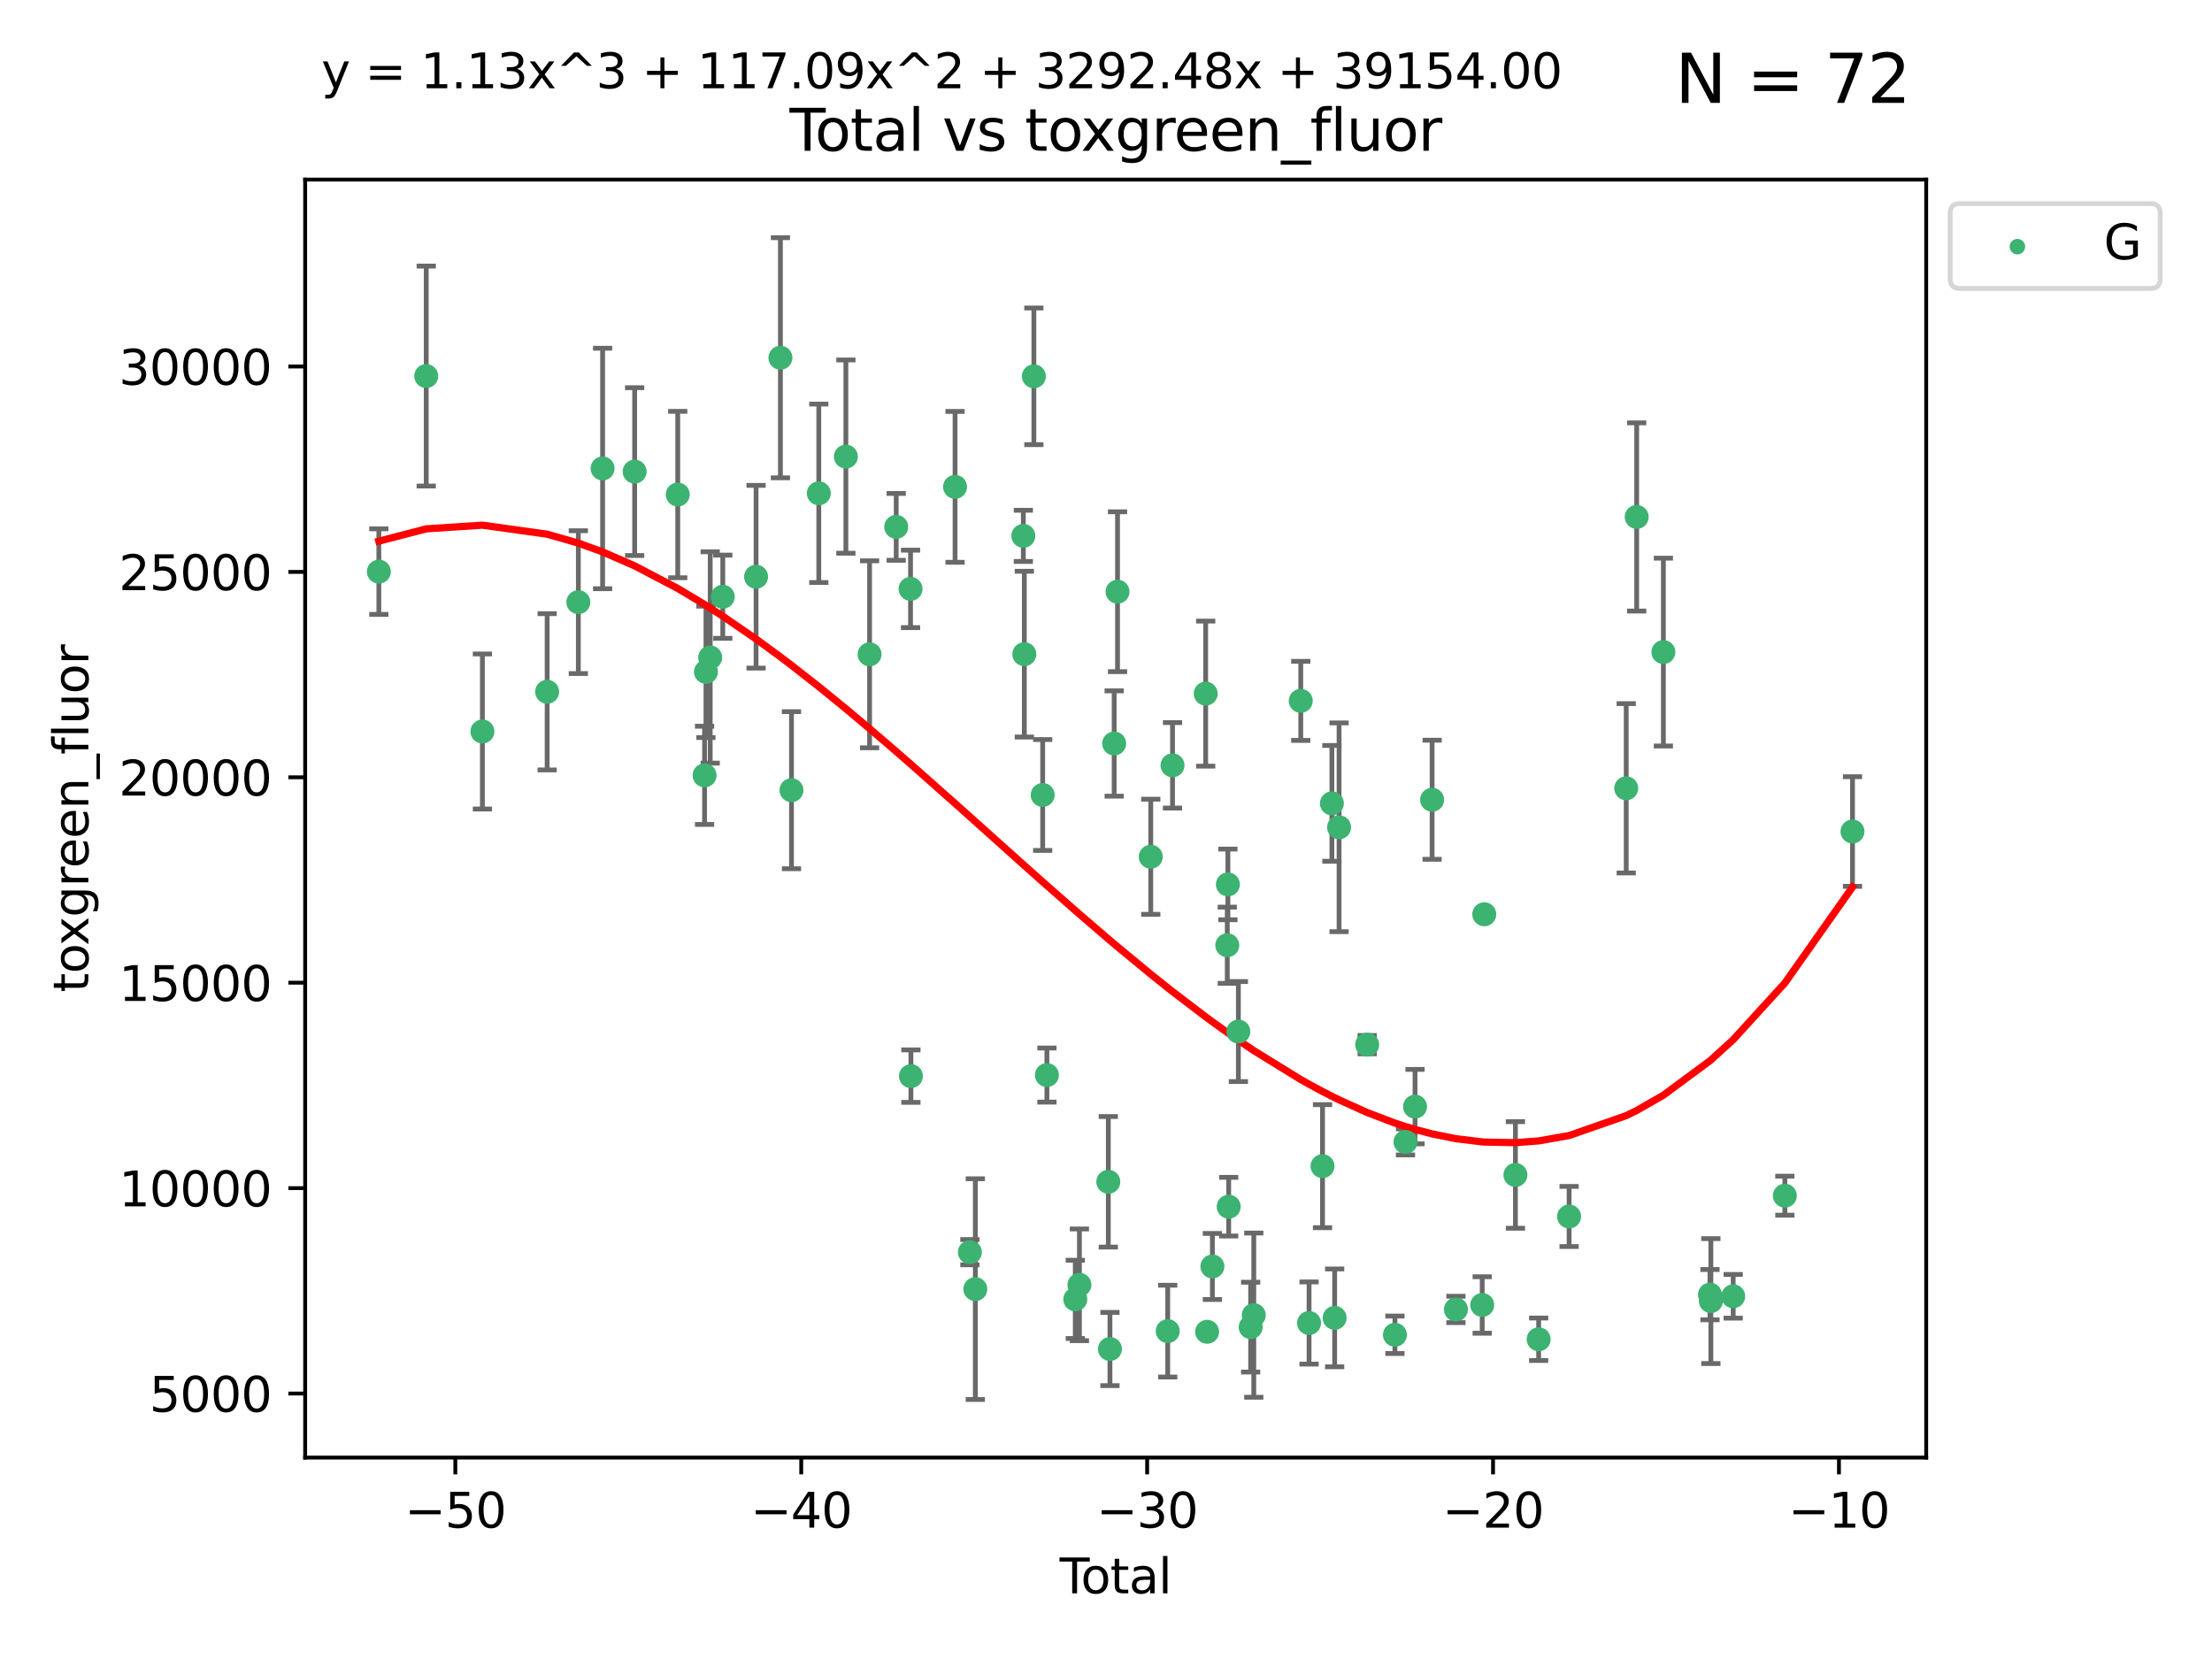 <?xml version="1.0" encoding="utf-8" standalone="no"?>
<!DOCTYPE svg PUBLIC "-//W3C//DTD SVG 1.1//EN"
  "http://www.w3.org/Graphics/SVG/1.1/DTD/svg11.dtd">
<svg xmlns:xlink="http://www.w3.org/1999/xlink" width="460.8pt" height="345.6pt" viewBox="0 0 460.8 345.6" xmlns="http://www.w3.org/2000/svg" version="1.1">
 <defs>
  <style type="text/css">*{stroke-linejoin: round; stroke-linecap: butt}</style>
 </defs>
 <g id="figure_1">
  <g id="patch_1">
   <path d="M 0 345.6 
L 460.8 345.6 
L 460.8 0 
L 0 0 
z
" style="fill: #ffffff"/>
  </g>
  <g id="axes_1">
   <g id="patch_2">
    <path d="M 63.571 303.64 
L 401.26 303.64 
L 401.26 37.411 
L 63.571 37.411 
z
" style="fill: #ffffff"/>
   </g>
   <g id="PathCollection_1">
    <defs>
     <path id="medd9967480" d="M 0 1.118 
C 0.297 1.118 0.581 1 0.791 0.791 
C 1 0.581 1.118 0.297 1.118 0 
C 1.118 -0.297 1 -0.581 0.791 -0.791 
C 0.581 -1 0.297 -1.118 0 -1.118 
C -0.297 -1.118 -0.581 -1 -0.791 -0.791 
C -1 -0.581 -1.118 -0.297 -1.118 0 
C -1.118 0.297 -1 0.581 -0.791 0.791 
C -0.581 1 -0.297 1.118 0 1.118 
z
" style="stroke: #3cb371"/>
    </defs>
    <g clip-path="url(#p92577dc7f8)">
     <use xlink:href="#medd9967480" x="78.921" y="119.081" style="fill: #3cb371; stroke: #3cb371"/>
     <use xlink:href="#medd9967480" x="88.792" y="78.341" style="fill: #3cb371; stroke: #3cb371"/>
     <use xlink:href="#medd9967480" x="100.493" y="152.382" style="fill: #3cb371; stroke: #3cb371"/>
     <use xlink:href="#medd9967480" x="113.98" y="144.112" style="fill: #3cb371; stroke: #3cb371"/>
     <use xlink:href="#medd9967480" x="120.479" y="125.437" style="fill: #3cb371; stroke: #3cb371"/>
     <use xlink:href="#medd9967480" x="125.533" y="97.589" style="fill: #3cb371; stroke: #3cb371"/>
     <use xlink:href="#medd9967480" x="132.209" y="98.241" style="fill: #3cb371; stroke: #3cb371"/>
     <use xlink:href="#medd9967480" x="141.185" y="103.021" style="fill: #3cb371; stroke: #3cb371"/>
     <use xlink:href="#medd9967480" x="146.775" y="161.515" style="fill: #3cb371; stroke: #3cb371"/>
     <use xlink:href="#medd9967480" x="147.063" y="139.956" style="fill: #3cb371; stroke: #3cb371"/>
     <use xlink:href="#medd9967480" x="147.95" y="136.96" style="fill: #3cb371; stroke: #3cb371"/>
     <use xlink:href="#medd9967480" x="150.568" y="124.311" style="fill: #3cb371; stroke: #3cb371"/>
     <use xlink:href="#medd9967480" x="157.504" y="120.145" style="fill: #3cb371; stroke: #3cb371"/>
     <use xlink:href="#medd9967480" x="162.577" y="74.527" style="fill: #3cb371; stroke: #3cb371"/>
     <use xlink:href="#medd9967480" x="164.88" y="164.609" style="fill: #3cb371; stroke: #3cb371"/>
     <use xlink:href="#medd9967480" x="170.572" y="102.764" style="fill: #3cb371; stroke: #3cb371"/>
     <use xlink:href="#medd9967480" x="176.212" y="95.117" style="fill: #3cb371; stroke: #3cb371"/>
     <use xlink:href="#medd9967480" x="181.15" y="136.304" style="fill: #3cb371; stroke: #3cb371"/>
     <use xlink:href="#medd9967480" x="186.695" y="109.759" style="fill: #3cb371; stroke: #3cb371"/>
     <use xlink:href="#medd9967480" x="189.682" y="122.676" style="fill: #3cb371; stroke: #3cb371"/>
     <use xlink:href="#medd9967480" x="189.76" y="224.177" style="fill: #3cb371; stroke: #3cb371"/>
     <use xlink:href="#medd9967480" x="198.955" y="101.42" style="fill: #3cb371; stroke: #3cb371"/>
     <use xlink:href="#medd9967480" x="202.045" y="260.852" style="fill: #3cb371; stroke: #3cb371"/>
     <use xlink:href="#medd9967480" x="203.178" y="268.548" style="fill: #3cb371; stroke: #3cb371"/>
     <use xlink:href="#medd9967480" x="213.179" y="111.627" style="fill: #3cb371; stroke: #3cb371"/>
     <use xlink:href="#medd9967480" x="213.387" y="136.27" style="fill: #3cb371; stroke: #3cb371"/>
     <use xlink:href="#medd9967480" x="215.374" y="78.394" style="fill: #3cb371; stroke: #3cb371"/>
     <use xlink:href="#medd9967480" x="217.208" y="165.612" style="fill: #3cb371; stroke: #3cb371"/>
     <use xlink:href="#medd9967480" x="218.09" y="223.956" style="fill: #3cb371; stroke: #3cb371"/>
     <use xlink:href="#medd9967480" x="224.004" y="270.68" style="fill: #3cb371; stroke: #3cb371"/>
     <use xlink:href="#medd9967480" x="224.864" y="267.65" style="fill: #3cb371; stroke: #3cb371"/>
     <use xlink:href="#medd9967480" x="230.88" y="246.189" style="fill: #3cb371; stroke: #3cb371"/>
     <use xlink:href="#medd9967480" x="231.224" y="281.024" style="fill: #3cb371; stroke: #3cb371"/>
     <use xlink:href="#medd9967480" x="232.104" y="154.887" style="fill: #3cb371; stroke: #3cb371"/>
     <use xlink:href="#medd9967480" x="232.802" y="123.264" style="fill: #3cb371; stroke: #3cb371"/>
     <use xlink:href="#medd9967480" x="239.724" y="178.481" style="fill: #3cb371; stroke: #3cb371"/>
     <use xlink:href="#medd9967480" x="243.26" y="277.296" style="fill: #3cb371; stroke: #3cb371"/>
     <use xlink:href="#medd9967480" x="244.258" y="159.433" style="fill: #3cb371; stroke: #3cb371"/>
     <use xlink:href="#medd9967480" x="251.167" y="144.495" style="fill: #3cb371; stroke: #3cb371"/>
     <use xlink:href="#medd9967480" x="251.462" y="277.436" style="fill: #3cb371; stroke: #3cb371"/>
     <use xlink:href="#medd9967480" x="252.562" y="263.827" style="fill: #3cb371; stroke: #3cb371"/>
     <use xlink:href="#medd9967480" x="255.663" y="196.908" style="fill: #3cb371; stroke: #3cb371"/>
     <use xlink:href="#medd9967480" x="255.793" y="184.238" style="fill: #3cb371; stroke: #3cb371"/>
     <use xlink:href="#medd9967480" x="255.96" y="251.374" style="fill: #3cb371; stroke: #3cb371"/>
     <use xlink:href="#medd9967480" x="257.978" y="214.891" style="fill: #3cb371; stroke: #3cb371"/>
     <use xlink:href="#medd9967480" x="260.537" y="276.468" style="fill: #3cb371; stroke: #3cb371"/>
     <use xlink:href="#medd9967480" x="261.185" y="273.967" style="fill: #3cb371; stroke: #3cb371"/>
     <use xlink:href="#medd9967480" x="270.973" y="146.002" style="fill: #3cb371; stroke: #3cb371"/>
     <use xlink:href="#medd9967480" x="272.702" y="275.609" style="fill: #3cb371; stroke: #3cb371"/>
     <use xlink:href="#medd9967480" x="275.505" y="242.933" style="fill: #3cb371; stroke: #3cb371"/>
     <use xlink:href="#medd9967480" x="277.458" y="167.356" style="fill: #3cb371; stroke: #3cb371"/>
     <use xlink:href="#medd9967480" x="278.033" y="274.539" style="fill: #3cb371; stroke: #3cb371"/>
     <use xlink:href="#medd9967480" x="278.954" y="172.338" style="fill: #3cb371; stroke: #3cb371"/>
     <use xlink:href="#medd9967480" x="284.806" y="217.622" style="fill: #3cb371; stroke: #3cb371"/>
     <use xlink:href="#medd9967480" x="290.588" y="278.06" style="fill: #3cb371; stroke: #3cb371"/>
     <use xlink:href="#medd9967480" x="292.792" y="237.884" style="fill: #3cb371; stroke: #3cb371"/>
     <use xlink:href="#medd9967480" x="294.777" y="230.529" style="fill: #3cb371; stroke: #3cb371"/>
     <use xlink:href="#medd9967480" x="298.336" y="166.603" style="fill: #3cb371; stroke: #3cb371"/>
     <use xlink:href="#medd9967480" x="303.298" y="272.783" style="fill: #3cb371; stroke: #3cb371"/>
     <use xlink:href="#medd9967480" x="308.772" y="271.848" style="fill: #3cb371; stroke: #3cb371"/>
     <use xlink:href="#medd9967480" x="309.203" y="190.46" style="fill: #3cb371; stroke: #3cb371"/>
     <use xlink:href="#medd9967480" x="315.691" y="244.763" style="fill: #3cb371; stroke: #3cb371"/>
     <use xlink:href="#medd9967480" x="320.531" y="278.996" style="fill: #3cb371; stroke: #3cb371"/>
     <use xlink:href="#medd9967480" x="326.871" y="253.416" style="fill: #3cb371; stroke: #3cb371"/>
     <use xlink:href="#medd9967480" x="338.77" y="164.215" style="fill: #3cb371; stroke: #3cb371"/>
     <use xlink:href="#medd9967480" x="340.952" y="107.688" style="fill: #3cb371; stroke: #3cb371"/>
     <use xlink:href="#medd9967480" x="346.513" y="135.838" style="fill: #3cb371; stroke: #3cb371"/>
     <use xlink:href="#medd9967480" x="356.217" y="269.698" style="fill: #3cb371; stroke: #3cb371"/>
     <use xlink:href="#medd9967480" x="356.405" y="271.04" style="fill: #3cb371; stroke: #3cb371"/>
     <use xlink:href="#medd9967480" x="361.057" y="270.041" style="fill: #3cb371; stroke: #3cb371"/>
     <use xlink:href="#medd9967480" x="371.817" y="249.079" style="fill: #3cb371; stroke: #3cb371"/>
     <use xlink:href="#medd9967480" x="385.911" y="173.22" style="fill: #3cb371; stroke: #3cb371"/>
    </g>
   </g>
   <g id="matplotlib.axis_1">
    <g id="xtick_1">
     <g id="line2d_1">
      <defs>
       <path id="m9750547452" d="M 0 0 
L 0 3.5 
" style="stroke: #000000; stroke-width: 0.8"/>
      </defs>
      <g>
       <use xlink:href="#m9750547452" x="94.856" y="303.64" style="stroke: #000000; stroke-width: 0.8"/>
      </g>
     </g>
     <g id="text_1">
      <!-- −50 -->
      <g transform="translate(84.304 318.238)scale(0.1 -0.1)">
       <defs>
        <path id="DejaVuSans-2212" d="M 678 2272 
L 4684 2272 
L 4684 1741 
L 678 1741 
L 678 2272 
z
" transform="scale(0.016)"/>
        <path id="DejaVuSans-35" d="M 691 4666 
L 3169 4666 
L 3169 4134 
L 1269 4134 
L 1269 2991 
Q 1406 3038 1543 3061 
Q 1681 3084 1819 3084 
Q 2600 3084 3056 2656 
Q 3513 2228 3513 1497 
Q 3513 744 3044 326 
Q 2575 -91 1722 -91 
Q 1428 -91 1123 -41 
Q 819 9 494 109 
L 494 744 
Q 775 591 1075 516 
Q 1375 441 1709 441 
Q 2250 441 2565 725 
Q 2881 1009 2881 1497 
Q 2881 1984 2565 2268 
Q 2250 2553 1709 2553 
Q 1456 2553 1204 2497 
Q 953 2441 691 2322 
L 691 4666 
z
" transform="scale(0.016)"/>
        <path id="DejaVuSans-30" d="M 2034 4250 
Q 1547 4250 1301 3770 
Q 1056 3291 1056 2328 
Q 1056 1369 1301 889 
Q 1547 409 2034 409 
Q 2525 409 2770 889 
Q 3016 1369 3016 2328 
Q 3016 3291 2770 3770 
Q 2525 4250 2034 4250 
z
M 2034 4750 
Q 2819 4750 3233 4129 
Q 3647 3509 3647 2328 
Q 3647 1150 3233 529 
Q 2819 -91 2034 -91 
Q 1250 -91 836 529 
Q 422 1150 422 2328 
Q 422 3509 836 4129 
Q 1250 4750 2034 4750 
z
" transform="scale(0.016)"/>
       </defs>
       <use xlink:href="#DejaVuSans-2212"/>
       <use xlink:href="#DejaVuSans-35" x="83.789"/>
       <use xlink:href="#DejaVuSans-30" x="147.412"/>
      </g>
     </g>
    </g>
    <g id="xtick_2">
     <g id="line2d_2">
      <g>
       <use xlink:href="#m9750547452" x="166.914" y="303.64" style="stroke: #000000; stroke-width: 0.8"/>
      </g>
     </g>
     <g id="text_2">
      <!-- −40 -->
      <g transform="translate(156.361 318.238)scale(0.1 -0.1)">
       <defs>
        <path id="DejaVuSans-34" d="M 2419 4116 
L 825 1625 
L 2419 1625 
L 2419 4116 
z
M 2253 4666 
L 3047 4666 
L 3047 1625 
L 3713 1625 
L 3713 1100 
L 3047 1100 
L 3047 0 
L 2419 0 
L 2419 1100 
L 313 1100 
L 313 1709 
L 2253 4666 
z
" transform="scale(0.016)"/>
       </defs>
       <use xlink:href="#DejaVuSans-2212"/>
       <use xlink:href="#DejaVuSans-34" x="83.789"/>
       <use xlink:href="#DejaVuSans-30" x="147.412"/>
      </g>
     </g>
    </g>
    <g id="xtick_3">
     <g id="line2d_3">
      <g>
       <use xlink:href="#m9750547452" x="238.971" y="303.64" style="stroke: #000000; stroke-width: 0.8"/>
      </g>
     </g>
     <g id="text_3">
      <!-- −30 -->
      <g transform="translate(228.419 318.238)scale(0.1 -0.1)">
       <defs>
        <path id="DejaVuSans-33" d="M 2597 2516 
Q 3050 2419 3304 2112 
Q 3559 1806 3559 1356 
Q 3559 666 3084 287 
Q 2609 -91 1734 -91 
Q 1441 -91 1130 -33 
Q 819 25 488 141 
L 488 750 
Q 750 597 1062 519 
Q 1375 441 1716 441 
Q 2309 441 2620 675 
Q 2931 909 2931 1356 
Q 2931 1769 2642 2001 
Q 2353 2234 1838 2234 
L 1294 2234 
L 1294 2753 
L 1863 2753 
Q 2328 2753 2575 2939 
Q 2822 3125 2822 3475 
Q 2822 3834 2567 4026 
Q 2313 4219 1838 4219 
Q 1578 4219 1281 4162 
Q 984 4106 628 3988 
L 628 4550 
Q 988 4650 1302 4700 
Q 1616 4750 1894 4750 
Q 2613 4750 3031 4423 
Q 3450 4097 3450 3541 
Q 3450 3153 3228 2886 
Q 3006 2619 2597 2516 
z
" transform="scale(0.016)"/>
       </defs>
       <use xlink:href="#DejaVuSans-2212"/>
       <use xlink:href="#DejaVuSans-33" x="83.789"/>
       <use xlink:href="#DejaVuSans-30" x="147.412"/>
      </g>
     </g>
    </g>
    <g id="xtick_4">
     <g id="line2d_4">
      <g>
       <use xlink:href="#m9750547452" x="311.029" y="303.64" style="stroke: #000000; stroke-width: 0.8"/>
      </g>
     </g>
     <g id="text_4">
      <!-- −20 -->
      <g transform="translate(300.476 318.238)scale(0.1 -0.1)">
       <defs>
        <path id="DejaVuSans-32" d="M 1228 531 
L 3431 531 
L 3431 0 
L 469 0 
L 469 531 
Q 828 903 1448 1529 
Q 2069 2156 2228 2338 
Q 2531 2678 2651 2914 
Q 2772 3150 2772 3378 
Q 2772 3750 2511 3984 
Q 2250 4219 1831 4219 
Q 1534 4219 1204 4116 
Q 875 4013 500 3803 
L 500 4441 
Q 881 4594 1212 4672 
Q 1544 4750 1819 4750 
Q 2544 4750 2975 4387 
Q 3406 4025 3406 3419 
Q 3406 3131 3298 2873 
Q 3191 2616 2906 2266 
Q 2828 2175 2409 1742 
Q 1991 1309 1228 531 
z
" transform="scale(0.016)"/>
       </defs>
       <use xlink:href="#DejaVuSans-2212"/>
       <use xlink:href="#DejaVuSans-32" x="83.789"/>
       <use xlink:href="#DejaVuSans-30" x="147.412"/>
      </g>
     </g>
    </g>
    <g id="xtick_5">
     <g id="line2d_5">
      <g>
       <use xlink:href="#m9750547452" x="383.086" y="303.64" style="stroke: #000000; stroke-width: 0.8"/>
      </g>
     </g>
     <g id="text_5">
      <!-- −10 -->
      <g transform="translate(372.534 318.238)scale(0.1 -0.1)">
       <defs>
        <path id="DejaVuSans-31" d="M 794 531 
L 1825 531 
L 1825 4091 
L 703 3866 
L 703 4441 
L 1819 4666 
L 2450 4666 
L 2450 531 
L 3481 531 
L 3481 0 
L 794 0 
L 794 531 
z
" transform="scale(0.016)"/>
       </defs>
       <use xlink:href="#DejaVuSans-2212"/>
       <use xlink:href="#DejaVuSans-31" x="83.789"/>
       <use xlink:href="#DejaVuSans-30" x="147.412"/>
      </g>
     </g>
    </g>
    <g id="text_6">
     <!-- Total -->
     <g transform="translate(220.739 331.917)scale(0.1 -0.1)">
      <defs>
       <path id="DejaVuSans-54" d="M -19 4666 
L 3928 4666 
L 3928 4134 
L 2272 4134 
L 2272 0 
L 1638 0 
L 1638 4134 
L -19 4134 
L -19 4666 
z
" transform="scale(0.016)"/>
       <path id="DejaVuSans-6f" d="M 1959 3097 
Q 1497 3097 1228 2736 
Q 959 2375 959 1747 
Q 959 1119 1226 758 
Q 1494 397 1959 397 
Q 2419 397 2687 759 
Q 2956 1122 2956 1747 
Q 2956 2369 2687 2733 
Q 2419 3097 1959 3097 
z
M 1959 3584 
Q 2709 3584 3137 3096 
Q 3566 2609 3566 1747 
Q 3566 888 3137 398 
Q 2709 -91 1959 -91 
Q 1206 -91 779 398 
Q 353 888 353 1747 
Q 353 2609 779 3096 
Q 1206 3584 1959 3584 
z
" transform="scale(0.016)"/>
       <path id="DejaVuSans-74" d="M 1172 4494 
L 1172 3500 
L 2356 3500 
L 2356 3053 
L 1172 3053 
L 1172 1153 
Q 1172 725 1289 603 
Q 1406 481 1766 481 
L 2356 481 
L 2356 0 
L 1766 0 
Q 1100 0 847 248 
Q 594 497 594 1153 
L 594 3053 
L 172 3053 
L 172 3500 
L 594 3500 
L 594 4494 
L 1172 4494 
z
" transform="scale(0.016)"/>
       <path id="DejaVuSans-61" d="M 2194 1759 
Q 1497 1759 1228 1600 
Q 959 1441 959 1056 
Q 959 750 1161 570 
Q 1363 391 1709 391 
Q 2188 391 2477 730 
Q 2766 1069 2766 1631 
L 2766 1759 
L 2194 1759 
z
M 3341 1997 
L 3341 0 
L 2766 0 
L 2766 531 
Q 2569 213 2275 61 
Q 1981 -91 1556 -91 
Q 1019 -91 701 211 
Q 384 513 384 1019 
Q 384 1609 779 1909 
Q 1175 2209 1959 2209 
L 2766 2209 
L 2766 2266 
Q 2766 2663 2505 2880 
Q 2244 3097 1772 3097 
Q 1472 3097 1187 3025 
Q 903 2953 641 2809 
L 641 3341 
Q 956 3463 1253 3523 
Q 1550 3584 1831 3584 
Q 2591 3584 2966 3190 
Q 3341 2797 3341 1997 
z
" transform="scale(0.016)"/>
       <path id="DejaVuSans-6c" d="M 603 4863 
L 1178 4863 
L 1178 0 
L 603 0 
L 603 4863 
z
" transform="scale(0.016)"/>
      </defs>
      <use xlink:href="#DejaVuSans-54"/>
      <use xlink:href="#DejaVuSans-6f" x="44.084"/>
      <use xlink:href="#DejaVuSans-74" x="105.266"/>
      <use xlink:href="#DejaVuSans-61" x="144.475"/>
      <use xlink:href="#DejaVuSans-6c" x="205.754"/>
     </g>
    </g>
   </g>
   <g id="matplotlib.axis_2">
    <g id="ytick_1">
     <g id="line2d_6">
      <defs>
       <path id="m69e93367eb" d="M 0 0 
L -3.5 0 
" style="stroke: #000000; stroke-width: 0.8"/>
      </defs>
      <g>
       <use xlink:href="#m69e93367eb" x="63.571" y="290.297" style="stroke: #000000; stroke-width: 0.8"/>
      </g>
     </g>
     <g id="text_7">
      <!-- 5000 -->
      <g transform="translate(31.121 294.096)scale(0.1 -0.1)">
       <use xlink:href="#DejaVuSans-35"/>
       <use xlink:href="#DejaVuSans-30" x="63.623"/>
       <use xlink:href="#DejaVuSans-30" x="127.246"/>
       <use xlink:href="#DejaVuSans-30" x="190.869"/>
      </g>
     </g>
    </g>
    <g id="ytick_2">
     <g id="line2d_7">
      <g>
       <use xlink:href="#m69e93367eb" x="63.571" y="247.507" style="stroke: #000000; stroke-width: 0.8"/>
      </g>
     </g>
     <g id="text_8">
      <!-- 10000 -->
      <g transform="translate(24.759 251.306)scale(0.1 -0.1)">
       <use xlink:href="#DejaVuSans-31"/>
       <use xlink:href="#DejaVuSans-30" x="63.623"/>
       <use xlink:href="#DejaVuSans-30" x="127.246"/>
       <use xlink:href="#DejaVuSans-30" x="190.869"/>
       <use xlink:href="#DejaVuSans-30" x="254.492"/>
      </g>
     </g>
    </g>
    <g id="ytick_3">
     <g id="line2d_8">
      <g>
       <use xlink:href="#m69e93367eb" x="63.571" y="204.717" style="stroke: #000000; stroke-width: 0.8"/>
      </g>
     </g>
     <g id="text_9">
      <!-- 15000 -->
      <g transform="translate(24.759 208.516)scale(0.1 -0.1)">
       <use xlink:href="#DejaVuSans-31"/>
       <use xlink:href="#DejaVuSans-35" x="63.623"/>
       <use xlink:href="#DejaVuSans-30" x="127.246"/>
       <use xlink:href="#DejaVuSans-30" x="190.869"/>
       <use xlink:href="#DejaVuSans-30" x="254.492"/>
      </g>
     </g>
    </g>
    <g id="ytick_4">
     <g id="line2d_9">
      <g>
       <use xlink:href="#m69e93367eb" x="63.571" y="161.927" style="stroke: #000000; stroke-width: 0.8"/>
      </g>
     </g>
     <g id="text_10">
      <!-- 20000 -->
      <g transform="translate(24.759 165.726)scale(0.1 -0.1)">
       <use xlink:href="#DejaVuSans-32"/>
       <use xlink:href="#DejaVuSans-30" x="63.623"/>
       <use xlink:href="#DejaVuSans-30" x="127.246"/>
       <use xlink:href="#DejaVuSans-30" x="190.869"/>
       <use xlink:href="#DejaVuSans-30" x="254.492"/>
      </g>
     </g>
    </g>
    <g id="ytick_5">
     <g id="line2d_10">
      <g>
       <use xlink:href="#m69e93367eb" x="63.571" y="119.136" style="stroke: #000000; stroke-width: 0.8"/>
      </g>
     </g>
     <g id="text_11">
      <!-- 25000 -->
      <g transform="translate(24.759 122.936)scale(0.1 -0.1)">
       <use xlink:href="#DejaVuSans-32"/>
       <use xlink:href="#DejaVuSans-35" x="63.623"/>
       <use xlink:href="#DejaVuSans-30" x="127.246"/>
       <use xlink:href="#DejaVuSans-30" x="190.869"/>
       <use xlink:href="#DejaVuSans-30" x="254.492"/>
      </g>
     </g>
    </g>
    <g id="ytick_6">
     <g id="line2d_11">
      <g>
       <use xlink:href="#m69e93367eb" x="63.571" y="76.346" style="stroke: #000000; stroke-width: 0.8"/>
      </g>
     </g>
     <g id="text_12">
      <!-- 30000 -->
      <g transform="translate(24.759 80.146)scale(0.1 -0.1)">
       <use xlink:href="#DejaVuSans-33"/>
       <use xlink:href="#DejaVuSans-30" x="63.623"/>
       <use xlink:href="#DejaVuSans-30" x="127.246"/>
       <use xlink:href="#DejaVuSans-30" x="190.869"/>
       <use xlink:href="#DejaVuSans-30" x="254.492"/>
      </g>
     </g>
    </g>
    <g id="text_13">
     <!-- toxgreen_fluor -->
     <g transform="translate(18.401 206.72)rotate(-90)scale(0.1 -0.1)">
      <defs>
       <path id="DejaVuSans-78" d="M 3513 3500 
L 2247 1797 
L 3578 0 
L 2900 0 
L 1881 1375 
L 863 0 
L 184 0 
L 1544 1831 
L 300 3500 
L 978 3500 
L 1906 2253 
L 2834 3500 
L 3513 3500 
z
" transform="scale(0.016)"/>
       <path id="DejaVuSans-67" d="M 2906 1791 
Q 2906 2416 2648 2759 
Q 2391 3103 1925 3103 
Q 1463 3103 1205 2759 
Q 947 2416 947 1791 
Q 947 1169 1205 825 
Q 1463 481 1925 481 
Q 2391 481 2648 825 
Q 2906 1169 2906 1791 
z
M 3481 434 
Q 3481 -459 3084 -895 
Q 2688 -1331 1869 -1331 
Q 1566 -1331 1297 -1286 
Q 1028 -1241 775 -1147 
L 775 -588 
Q 1028 -725 1275 -790 
Q 1522 -856 1778 -856 
Q 2344 -856 2625 -561 
Q 2906 -266 2906 331 
L 2906 616 
Q 2728 306 2450 153 
Q 2172 0 1784 0 
Q 1141 0 747 490 
Q 353 981 353 1791 
Q 353 2603 747 3093 
Q 1141 3584 1784 3584 
Q 2172 3584 2450 3431 
Q 2728 3278 2906 2969 
L 2906 3500 
L 3481 3500 
L 3481 434 
z
" transform="scale(0.016)"/>
       <path id="DejaVuSans-72" d="M 2631 2963 
Q 2534 3019 2420 3045 
Q 2306 3072 2169 3072 
Q 1681 3072 1420 2755 
Q 1159 2438 1159 1844 
L 1159 0 
L 581 0 
L 581 3500 
L 1159 3500 
L 1159 2956 
Q 1341 3275 1631 3429 
Q 1922 3584 2338 3584 
Q 2397 3584 2469 3576 
Q 2541 3569 2628 3553 
L 2631 2963 
z
" transform="scale(0.016)"/>
       <path id="DejaVuSans-65" d="M 3597 1894 
L 3597 1613 
L 953 1613 
Q 991 1019 1311 708 
Q 1631 397 2203 397 
Q 2534 397 2845 478 
Q 3156 559 3463 722 
L 3463 178 
Q 3153 47 2828 -22 
Q 2503 -91 2169 -91 
Q 1331 -91 842 396 
Q 353 884 353 1716 
Q 353 2575 817 3079 
Q 1281 3584 2069 3584 
Q 2775 3584 3186 3129 
Q 3597 2675 3597 1894 
z
M 3022 2063 
Q 3016 2534 2758 2815 
Q 2500 3097 2075 3097 
Q 1594 3097 1305 2825 
Q 1016 2553 972 2059 
L 3022 2063 
z
" transform="scale(0.016)"/>
       <path id="DejaVuSans-6e" d="M 3513 2113 
L 3513 0 
L 2938 0 
L 2938 2094 
Q 2938 2591 2744 2837 
Q 2550 3084 2163 3084 
Q 1697 3084 1428 2787 
Q 1159 2491 1159 1978 
L 1159 0 
L 581 0 
L 581 3500 
L 1159 3500 
L 1159 2956 
Q 1366 3272 1645 3428 
Q 1925 3584 2291 3584 
Q 2894 3584 3203 3211 
Q 3513 2838 3513 2113 
z
" transform="scale(0.016)"/>
       <path id="DejaVuSans-5f" d="M 3263 -1063 
L 3263 -1509 
L -63 -1509 
L -63 -1063 
L 3263 -1063 
z
" transform="scale(0.016)"/>
       <path id="DejaVuSans-66" d="M 2375 4863 
L 2375 4384 
L 1825 4384 
Q 1516 4384 1395 4259 
Q 1275 4134 1275 3809 
L 1275 3500 
L 2222 3500 
L 2222 3053 
L 1275 3053 
L 1275 0 
L 697 0 
L 697 3053 
L 147 3053 
L 147 3500 
L 697 3500 
L 697 3744 
Q 697 4328 969 4595 
Q 1241 4863 1831 4863 
L 2375 4863 
z
" transform="scale(0.016)"/>
       <path id="DejaVuSans-75" d="M 544 1381 
L 544 3500 
L 1119 3500 
L 1119 1403 
Q 1119 906 1312 657 
Q 1506 409 1894 409 
Q 2359 409 2629 706 
Q 2900 1003 2900 1516 
L 2900 3500 
L 3475 3500 
L 3475 0 
L 2900 0 
L 2900 538 
Q 2691 219 2414 64 
Q 2138 -91 1772 -91 
Q 1169 -91 856 284 
Q 544 659 544 1381 
z
M 1991 3584 
L 1991 3584 
z
" transform="scale(0.016)"/>
      </defs>
      <use xlink:href="#DejaVuSans-74"/>
      <use xlink:href="#DejaVuSans-6f" x="39.209"/>
      <use xlink:href="#DejaVuSans-78" x="97.266"/>
      <use xlink:href="#DejaVuSans-67" x="156.445"/>
      <use xlink:href="#DejaVuSans-72" x="219.922"/>
      <use xlink:href="#DejaVuSans-65" x="258.785"/>
      <use xlink:href="#DejaVuSans-65" x="320.309"/>
      <use xlink:href="#DejaVuSans-6e" x="381.832"/>
      <use xlink:href="#DejaVuSans-5f" x="445.211"/>
      <use xlink:href="#DejaVuSans-66" x="495.211"/>
      <use xlink:href="#DejaVuSans-6c" x="530.416"/>
      <use xlink:href="#DejaVuSans-75" x="558.199"/>
      <use xlink:href="#DejaVuSans-6f" x="621.578"/>
      <use xlink:href="#DejaVuSans-72" x="682.76"/>
     </g>
    </g>
   </g>
   <g id="LineCollection_1">
    <path d="M 78.921 127.994 
L 78.921 110.168 
" clip-path="url(#p92577dc7f8)" style="fill: none; stroke: #696969"/>
    <path d="M 88.792 101.251 
L 88.792 55.431 
" clip-path="url(#p92577dc7f8)" style="fill: none; stroke: #696969"/>
    <path d="M 100.493 168.53 
L 100.493 136.235 
" clip-path="url(#p92577dc7f8)" style="fill: none; stroke: #696969"/>
    <path d="M 113.98 160.386 
L 113.98 127.837 
" clip-path="url(#p92577dc7f8)" style="fill: none; stroke: #696969"/>
    <path d="M 120.479 140.311 
L 120.479 110.564 
" clip-path="url(#p92577dc7f8)" style="fill: none; stroke: #696969"/>
    <path d="M 125.533 122.638 
L 125.533 72.54 
" clip-path="url(#p92577dc7f8)" style="fill: none; stroke: #696969"/>
    <path d="M 132.209 115.721 
L 132.209 80.762 
" clip-path="url(#p92577dc7f8)" style="fill: none; stroke: #696969"/>
    <path d="M 141.185 120.353 
L 141.185 85.69 
" clip-path="url(#p92577dc7f8)" style="fill: none; stroke: #696969"/>
    <path d="M 146.775 171.74 
L 146.775 151.29 
" clip-path="url(#p92577dc7f8)" style="fill: none; stroke: #696969"/>
    <path d="M 147.063 153.639 
L 147.063 126.273 
" clip-path="url(#p92577dc7f8)" style="fill: none; stroke: #696969"/>
    <path d="M 147.95 158.972 
L 147.95 114.948 
" clip-path="url(#p92577dc7f8)" style="fill: none; stroke: #696969"/>
    <path d="M 150.568 132.977 
L 150.568 115.644 
" clip-path="url(#p92577dc7f8)" style="fill: none; stroke: #696969"/>
    <path d="M 157.504 139.181 
L 157.504 101.11 
" clip-path="url(#p92577dc7f8)" style="fill: none; stroke: #696969"/>
    <path d="M 162.577 99.542 
L 162.577 49.513 
" clip-path="url(#p92577dc7f8)" style="fill: none; stroke: #696969"/>
    <path d="M 164.88 180.968 
L 164.88 148.249 
" clip-path="url(#p92577dc7f8)" style="fill: none; stroke: #696969"/>
    <path d="M 170.572 121.352 
L 170.572 84.176 
" clip-path="url(#p92577dc7f8)" style="fill: none; stroke: #696969"/>
    <path d="M 176.212 115.244 
L 176.212 74.99 
" clip-path="url(#p92577dc7f8)" style="fill: none; stroke: #696969"/>
    <path d="M 181.15 155.784 
L 181.15 116.824 
" clip-path="url(#p92577dc7f8)" style="fill: none; stroke: #696969"/>
    <path d="M 186.695 116.719 
L 186.695 102.799 
" clip-path="url(#p92577dc7f8)" style="fill: none; stroke: #696969"/>
    <path d="M 189.682 130.743 
L 189.682 114.61 
" clip-path="url(#p92577dc7f8)" style="fill: none; stroke: #696969"/>
    <path d="M 189.76 229.641 
L 189.76 218.713 
" clip-path="url(#p92577dc7f8)" style="fill: none; stroke: #696969"/>
    <path d="M 198.955 117.132 
L 198.955 85.708 
" clip-path="url(#p92577dc7f8)" style="fill: none; stroke: #696969"/>
    <path d="M 202.045 263.488 
L 202.045 258.216 
" clip-path="url(#p92577dc7f8)" style="fill: none; stroke: #696969"/>
    <path d="M 203.178 291.539 
L 203.178 245.558 
" clip-path="url(#p92577dc7f8)" style="fill: none; stroke: #696969"/>
    <path d="M 213.179 116.956 
L 213.179 106.298 
" clip-path="url(#p92577dc7f8)" style="fill: none; stroke: #696969"/>
    <path d="M 213.387 153.54 
L 213.387 119.001 
" clip-path="url(#p92577dc7f8)" style="fill: none; stroke: #696969"/>
    <path d="M 215.374 92.626 
L 215.374 64.162 
" clip-path="url(#p92577dc7f8)" style="fill: none; stroke: #696969"/>
    <path d="M 217.208 177.16 
L 217.208 154.064 
" clip-path="url(#p92577dc7f8)" style="fill: none; stroke: #696969"/>
    <path d="M 218.09 229.59 
L 218.09 218.322 
" clip-path="url(#p92577dc7f8)" style="fill: none; stroke: #696969"/>
    <path d="M 224.004 278.834 
L 224.004 262.526 
" clip-path="url(#p92577dc7f8)" style="fill: none; stroke: #696969"/>
    <path d="M 224.864 279.286 
L 224.864 256.015 
" clip-path="url(#p92577dc7f8)" style="fill: none; stroke: #696969"/>
    <path d="M 230.88 259.783 
L 230.88 232.595 
" clip-path="url(#p92577dc7f8)" style="fill: none; stroke: #696969"/>
    <path d="M 231.224 288.654 
L 231.224 273.394 
" clip-path="url(#p92577dc7f8)" style="fill: none; stroke: #696969"/>
    <path d="M 232.104 165.857 
L 232.104 143.917 
" clip-path="url(#p92577dc7f8)" style="fill: none; stroke: #696969"/>
    <path d="M 232.802 139.913 
L 232.802 106.614 
" clip-path="url(#p92577dc7f8)" style="fill: none; stroke: #696969"/>
    <path d="M 239.724 190.475 
L 239.724 166.488 
" clip-path="url(#p92577dc7f8)" style="fill: none; stroke: #696969"/>
    <path d="M 243.26 286.855 
L 243.26 267.738 
" clip-path="url(#p92577dc7f8)" style="fill: none; stroke: #696969"/>
    <path d="M 244.258 168.333 
L 244.258 150.534 
" clip-path="url(#p92577dc7f8)" style="fill: none; stroke: #696969"/>
    <path d="M 251.167 159.601 
L 251.167 129.388 
" clip-path="url(#p92577dc7f8)" style="fill: none; stroke: #696969"/>
    <path d="M 251.462 278.163 
L 251.462 276.709 
" clip-path="url(#p92577dc7f8)" style="fill: none; stroke: #696969"/>
    <path d="M 252.562 270.707 
L 252.562 256.947 
" clip-path="url(#p92577dc7f8)" style="fill: none; stroke: #696969"/>
    <path d="M 255.663 204.844 
L 255.663 188.973 
" clip-path="url(#p92577dc7f8)" style="fill: none; stroke: #696969"/>
    <path d="M 255.793 191.599 
L 255.793 176.876 
" clip-path="url(#p92577dc7f8)" style="fill: none; stroke: #696969"/>
    <path d="M 255.96 257.483 
L 255.96 245.265 
" clip-path="url(#p92577dc7f8)" style="fill: none; stroke: #696969"/>
    <path d="M 257.978 225.31 
L 257.978 204.472 
" clip-path="url(#p92577dc7f8)" style="fill: none; stroke: #696969"/>
    <path d="M 260.537 285.826 
L 260.537 267.11 
" clip-path="url(#p92577dc7f8)" style="fill: none; stroke: #696969"/>
    <path d="M 261.185 291.07 
L 261.185 256.865 
" clip-path="url(#p92577dc7f8)" style="fill: none; stroke: #696969"/>
    <path d="M 270.973 154.239 
L 270.973 137.765 
" clip-path="url(#p92577dc7f8)" style="fill: none; stroke: #696969"/>
    <path d="M 272.702 284.166 
L 272.702 267.053 
" clip-path="url(#p92577dc7f8)" style="fill: none; stroke: #696969"/>
    <path d="M 275.505 255.748 
L 275.505 230.118 
" clip-path="url(#p92577dc7f8)" style="fill: none; stroke: #696969"/>
    <path d="M 277.458 179.419 
L 277.458 155.293 
" clip-path="url(#p92577dc7f8)" style="fill: none; stroke: #696969"/>
    <path d="M 278.033 284.732 
L 278.033 264.346 
" clip-path="url(#p92577dc7f8)" style="fill: none; stroke: #696969"/>
    <path d="M 278.954 194.085 
L 278.954 150.592 
" clip-path="url(#p92577dc7f8)" style="fill: none; stroke: #696969"/>
    <path d="M 284.806 219.535 
L 284.806 215.708 
" clip-path="url(#p92577dc7f8)" style="fill: none; stroke: #696969"/>
    <path d="M 290.588 281.96 
L 290.588 274.159 
" clip-path="url(#p92577dc7f8)" style="fill: none; stroke: #696969"/>
    <path d="M 292.792 240.591 
L 292.792 235.176 
" clip-path="url(#p92577dc7f8)" style="fill: none; stroke: #696969"/>
    <path d="M 294.777 238.283 
L 294.777 222.776 
" clip-path="url(#p92577dc7f8)" style="fill: none; stroke: #696969"/>
    <path d="M 298.336 179.008 
L 298.336 154.198 
" clip-path="url(#p92577dc7f8)" style="fill: none; stroke: #696969"/>
    <path d="M 303.298 275.529 
L 303.298 270.037 
" clip-path="url(#p92577dc7f8)" style="fill: none; stroke: #696969"/>
    <path d="M 308.772 277.732 
L 308.772 265.964 
" clip-path="url(#p92577dc7f8)" style="fill: none; stroke: #696969"/>
    <path d="M 309.203 191.257 
L 309.203 189.662 
" clip-path="url(#p92577dc7f8)" style="fill: none; stroke: #696969"/>
    <path d="M 315.691 255.868 
L 315.691 233.659 
" clip-path="url(#p92577dc7f8)" style="fill: none; stroke: #696969"/>
    <path d="M 320.531 283.418 
L 320.531 274.573 
" clip-path="url(#p92577dc7f8)" style="fill: none; stroke: #696969"/>
    <path d="M 326.871 259.674 
L 326.871 247.159 
" clip-path="url(#p92577dc7f8)" style="fill: none; stroke: #696969"/>
    <path d="M 338.77 181.857 
L 338.77 146.573 
" clip-path="url(#p92577dc7f8)" style="fill: none; stroke: #696969"/>
    <path d="M 340.952 127.291 
L 340.952 88.086 
" clip-path="url(#p92577dc7f8)" style="fill: none; stroke: #696969"/>
    <path d="M 346.513 155.406 
L 346.513 116.271 
" clip-path="url(#p92577dc7f8)" style="fill: none; stroke: #696969"/>
    <path d="M 356.217 274.936 
L 356.217 264.46 
" clip-path="url(#p92577dc7f8)" style="fill: none; stroke: #696969"/>
    <path d="M 356.405 284.048 
L 356.405 258.032 
" clip-path="url(#p92577dc7f8)" style="fill: none; stroke: #696969"/>
    <path d="M 361.057 274.59 
L 361.057 265.492 
" clip-path="url(#p92577dc7f8)" style="fill: none; stroke: #696969"/>
    <path d="M 371.817 253.145 
L 371.817 245.013 
" clip-path="url(#p92577dc7f8)" style="fill: none; stroke: #696969"/>
    <path d="M 385.911 184.641 
L 385.911 161.799 
" clip-path="url(#p92577dc7f8)" style="fill: none; stroke: #696969"/>
   </g>
   <g id="line2d_12">
    <defs>
     <path id="m82ceb0a292" d="M 2 0 
L -2 -0 
" style="stroke: #696969"/>
    </defs>
    <g clip-path="url(#p92577dc7f8)">
     <use xlink:href="#m82ceb0a292" x="78.921" y="127.994" style="fill: #696969; stroke: #696969"/>
     <use xlink:href="#m82ceb0a292" x="88.792" y="101.251" style="fill: #696969; stroke: #696969"/>
     <use xlink:href="#m82ceb0a292" x="100.493" y="168.53" style="fill: #696969; stroke: #696969"/>
     <use xlink:href="#m82ceb0a292" x="113.98" y="160.386" style="fill: #696969; stroke: #696969"/>
     <use xlink:href="#m82ceb0a292" x="120.479" y="140.311" style="fill: #696969; stroke: #696969"/>
     <use xlink:href="#m82ceb0a292" x="125.533" y="122.638" style="fill: #696969; stroke: #696969"/>
     <use xlink:href="#m82ceb0a292" x="132.209" y="115.721" style="fill: #696969; stroke: #696969"/>
     <use xlink:href="#m82ceb0a292" x="141.185" y="120.353" style="fill: #696969; stroke: #696969"/>
     <use xlink:href="#m82ceb0a292" x="146.775" y="171.74" style="fill: #696969; stroke: #696969"/>
     <use xlink:href="#m82ceb0a292" x="147.063" y="153.639" style="fill: #696969; stroke: #696969"/>
     <use xlink:href="#m82ceb0a292" x="147.95" y="158.972" style="fill: #696969; stroke: #696969"/>
     <use xlink:href="#m82ceb0a292" x="150.568" y="132.977" style="fill: #696969; stroke: #696969"/>
     <use xlink:href="#m82ceb0a292" x="157.504" y="139.181" style="fill: #696969; stroke: #696969"/>
     <use xlink:href="#m82ceb0a292" x="162.577" y="99.542" style="fill: #696969; stroke: #696969"/>
     <use xlink:href="#m82ceb0a292" x="164.88" y="180.968" style="fill: #696969; stroke: #696969"/>
     <use xlink:href="#m82ceb0a292" x="170.572" y="121.352" style="fill: #696969; stroke: #696969"/>
     <use xlink:href="#m82ceb0a292" x="176.212" y="115.244" style="fill: #696969; stroke: #696969"/>
     <use xlink:href="#m82ceb0a292" x="181.15" y="155.784" style="fill: #696969; stroke: #696969"/>
     <use xlink:href="#m82ceb0a292" x="186.695" y="116.719" style="fill: #696969; stroke: #696969"/>
     <use xlink:href="#m82ceb0a292" x="189.682" y="130.743" style="fill: #696969; stroke: #696969"/>
     <use xlink:href="#m82ceb0a292" x="189.76" y="229.641" style="fill: #696969; stroke: #696969"/>
     <use xlink:href="#m82ceb0a292" x="198.955" y="117.132" style="fill: #696969; stroke: #696969"/>
     <use xlink:href="#m82ceb0a292" x="202.045" y="263.488" style="fill: #696969; stroke: #696969"/>
     <use xlink:href="#m82ceb0a292" x="203.178" y="291.539" style="fill: #696969; stroke: #696969"/>
     <use xlink:href="#m82ceb0a292" x="213.179" y="116.956" style="fill: #696969; stroke: #696969"/>
     <use xlink:href="#m82ceb0a292" x="213.387" y="153.54" style="fill: #696969; stroke: #696969"/>
     <use xlink:href="#m82ceb0a292" x="215.374" y="92.626" style="fill: #696969; stroke: #696969"/>
     <use xlink:href="#m82ceb0a292" x="217.208" y="177.16" style="fill: #696969; stroke: #696969"/>
     <use xlink:href="#m82ceb0a292" x="218.09" y="229.59" style="fill: #696969; stroke: #696969"/>
     <use xlink:href="#m82ceb0a292" x="224.004" y="278.834" style="fill: #696969; stroke: #696969"/>
     <use xlink:href="#m82ceb0a292" x="224.864" y="279.286" style="fill: #696969; stroke: #696969"/>
     <use xlink:href="#m82ceb0a292" x="230.88" y="259.783" style="fill: #696969; stroke: #696969"/>
     <use xlink:href="#m82ceb0a292" x="231.224" y="288.654" style="fill: #696969; stroke: #696969"/>
     <use xlink:href="#m82ceb0a292" x="232.104" y="165.857" style="fill: #696969; stroke: #696969"/>
     <use xlink:href="#m82ceb0a292" x="232.802" y="139.913" style="fill: #696969; stroke: #696969"/>
     <use xlink:href="#m82ceb0a292" x="239.724" y="190.475" style="fill: #696969; stroke: #696969"/>
     <use xlink:href="#m82ceb0a292" x="243.26" y="286.855" style="fill: #696969; stroke: #696969"/>
     <use xlink:href="#m82ceb0a292" x="244.258" y="168.333" style="fill: #696969; stroke: #696969"/>
     <use xlink:href="#m82ceb0a292" x="251.167" y="159.601" style="fill: #696969; stroke: #696969"/>
     <use xlink:href="#m82ceb0a292" x="251.462" y="278.163" style="fill: #696969; stroke: #696969"/>
     <use xlink:href="#m82ceb0a292" x="252.562" y="270.707" style="fill: #696969; stroke: #696969"/>
     <use xlink:href="#m82ceb0a292" x="255.663" y="204.844" style="fill: #696969; stroke: #696969"/>
     <use xlink:href="#m82ceb0a292" x="255.793" y="191.599" style="fill: #696969; stroke: #696969"/>
     <use xlink:href="#m82ceb0a292" x="255.96" y="257.483" style="fill: #696969; stroke: #696969"/>
     <use xlink:href="#m82ceb0a292" x="257.978" y="225.31" style="fill: #696969; stroke: #696969"/>
     <use xlink:href="#m82ceb0a292" x="260.537" y="285.826" style="fill: #696969; stroke: #696969"/>
     <use xlink:href="#m82ceb0a292" x="261.185" y="291.07" style="fill: #696969; stroke: #696969"/>
     <use xlink:href="#m82ceb0a292" x="270.973" y="154.239" style="fill: #696969; stroke: #696969"/>
     <use xlink:href="#m82ceb0a292" x="272.702" y="284.166" style="fill: #696969; stroke: #696969"/>
     <use xlink:href="#m82ceb0a292" x="275.505" y="255.748" style="fill: #696969; stroke: #696969"/>
     <use xlink:href="#m82ceb0a292" x="277.458" y="179.419" style="fill: #696969; stroke: #696969"/>
     <use xlink:href="#m82ceb0a292" x="278.033" y="284.732" style="fill: #696969; stroke: #696969"/>
     <use xlink:href="#m82ceb0a292" x="278.954" y="194.085" style="fill: #696969; stroke: #696969"/>
     <use xlink:href="#m82ceb0a292" x="284.806" y="219.535" style="fill: #696969; stroke: #696969"/>
     <use xlink:href="#m82ceb0a292" x="290.588" y="281.96" style="fill: #696969; stroke: #696969"/>
     <use xlink:href="#m82ceb0a292" x="292.792" y="240.591" style="fill: #696969; stroke: #696969"/>
     <use xlink:href="#m82ceb0a292" x="294.777" y="238.283" style="fill: #696969; stroke: #696969"/>
     <use xlink:href="#m82ceb0a292" x="298.336" y="179.008" style="fill: #696969; stroke: #696969"/>
     <use xlink:href="#m82ceb0a292" x="303.298" y="275.529" style="fill: #696969; stroke: #696969"/>
     <use xlink:href="#m82ceb0a292" x="308.772" y="277.732" style="fill: #696969; stroke: #696969"/>
     <use xlink:href="#m82ceb0a292" x="309.203" y="191.257" style="fill: #696969; stroke: #696969"/>
     <use xlink:href="#m82ceb0a292" x="315.691" y="255.868" style="fill: #696969; stroke: #696969"/>
     <use xlink:href="#m82ceb0a292" x="320.531" y="283.418" style="fill: #696969; stroke: #696969"/>
     <use xlink:href="#m82ceb0a292" x="326.871" y="259.674" style="fill: #696969; stroke: #696969"/>
     <use xlink:href="#m82ceb0a292" x="338.77" y="181.857" style="fill: #696969; stroke: #696969"/>
     <use xlink:href="#m82ceb0a292" x="340.952" y="127.291" style="fill: #696969; stroke: #696969"/>
     <use xlink:href="#m82ceb0a292" x="346.513" y="155.406" style="fill: #696969; stroke: #696969"/>
     <use xlink:href="#m82ceb0a292" x="356.217" y="274.936" style="fill: #696969; stroke: #696969"/>
     <use xlink:href="#m82ceb0a292" x="356.405" y="284.048" style="fill: #696969; stroke: #696969"/>
     <use xlink:href="#m82ceb0a292" x="361.057" y="274.59" style="fill: #696969; stroke: #696969"/>
     <use xlink:href="#m82ceb0a292" x="371.817" y="253.145" style="fill: #696969; stroke: #696969"/>
     <use xlink:href="#m82ceb0a292" x="385.911" y="184.641" style="fill: #696969; stroke: #696969"/>
    </g>
   </g>
   <g id="line2d_13">
    <g clip-path="url(#p92577dc7f8)">
     <use xlink:href="#m82ceb0a292" x="78.921" y="110.168" style="fill: #696969; stroke: #696969"/>
     <use xlink:href="#m82ceb0a292" x="88.792" y="55.431" style="fill: #696969; stroke: #696969"/>
     <use xlink:href="#m82ceb0a292" x="100.493" y="136.235" style="fill: #696969; stroke: #696969"/>
     <use xlink:href="#m82ceb0a292" x="113.98" y="127.837" style="fill: #696969; stroke: #696969"/>
     <use xlink:href="#m82ceb0a292" x="120.479" y="110.564" style="fill: #696969; stroke: #696969"/>
     <use xlink:href="#m82ceb0a292" x="125.533" y="72.54" style="fill: #696969; stroke: #696969"/>
     <use xlink:href="#m82ceb0a292" x="132.209" y="80.762" style="fill: #696969; stroke: #696969"/>
     <use xlink:href="#m82ceb0a292" x="141.185" y="85.69" style="fill: #696969; stroke: #696969"/>
     <use xlink:href="#m82ceb0a292" x="146.775" y="151.29" style="fill: #696969; stroke: #696969"/>
     <use xlink:href="#m82ceb0a292" x="147.063" y="126.273" style="fill: #696969; stroke: #696969"/>
     <use xlink:href="#m82ceb0a292" x="147.95" y="114.948" style="fill: #696969; stroke: #696969"/>
     <use xlink:href="#m82ceb0a292" x="150.568" y="115.644" style="fill: #696969; stroke: #696969"/>
     <use xlink:href="#m82ceb0a292" x="157.504" y="101.11" style="fill: #696969; stroke: #696969"/>
     <use xlink:href="#m82ceb0a292" x="162.577" y="49.513" style="fill: #696969; stroke: #696969"/>
     <use xlink:href="#m82ceb0a292" x="164.88" y="148.249" style="fill: #696969; stroke: #696969"/>
     <use xlink:href="#m82ceb0a292" x="170.572" y="84.176" style="fill: #696969; stroke: #696969"/>
     <use xlink:href="#m82ceb0a292" x="176.212" y="74.99" style="fill: #696969; stroke: #696969"/>
     <use xlink:href="#m82ceb0a292" x="181.15" y="116.824" style="fill: #696969; stroke: #696969"/>
     <use xlink:href="#m82ceb0a292" x="186.695" y="102.799" style="fill: #696969; stroke: #696969"/>
     <use xlink:href="#m82ceb0a292" x="189.682" y="114.61" style="fill: #696969; stroke: #696969"/>
     <use xlink:href="#m82ceb0a292" x="189.76" y="218.713" style="fill: #696969; stroke: #696969"/>
     <use xlink:href="#m82ceb0a292" x="198.955" y="85.708" style="fill: #696969; stroke: #696969"/>
     <use xlink:href="#m82ceb0a292" x="202.045" y="258.216" style="fill: #696969; stroke: #696969"/>
     <use xlink:href="#m82ceb0a292" x="203.178" y="245.558" style="fill: #696969; stroke: #696969"/>
     <use xlink:href="#m82ceb0a292" x="213.179" y="106.298" style="fill: #696969; stroke: #696969"/>
     <use xlink:href="#m82ceb0a292" x="213.387" y="119.001" style="fill: #696969; stroke: #696969"/>
     <use xlink:href="#m82ceb0a292" x="215.374" y="64.162" style="fill: #696969; stroke: #696969"/>
     <use xlink:href="#m82ceb0a292" x="217.208" y="154.064" style="fill: #696969; stroke: #696969"/>
     <use xlink:href="#m82ceb0a292" x="218.09" y="218.322" style="fill: #696969; stroke: #696969"/>
     <use xlink:href="#m82ceb0a292" x="224.004" y="262.526" style="fill: #696969; stroke: #696969"/>
     <use xlink:href="#m82ceb0a292" x="224.864" y="256.015" style="fill: #696969; stroke: #696969"/>
     <use xlink:href="#m82ceb0a292" x="230.88" y="232.595" style="fill: #696969; stroke: #696969"/>
     <use xlink:href="#m82ceb0a292" x="231.224" y="273.394" style="fill: #696969; stroke: #696969"/>
     <use xlink:href="#m82ceb0a292" x="232.104" y="143.917" style="fill: #696969; stroke: #696969"/>
     <use xlink:href="#m82ceb0a292" x="232.802" y="106.614" style="fill: #696969; stroke: #696969"/>
     <use xlink:href="#m82ceb0a292" x="239.724" y="166.488" style="fill: #696969; stroke: #696969"/>
     <use xlink:href="#m82ceb0a292" x="243.26" y="267.738" style="fill: #696969; stroke: #696969"/>
     <use xlink:href="#m82ceb0a292" x="244.258" y="150.534" style="fill: #696969; stroke: #696969"/>
     <use xlink:href="#m82ceb0a292" x="251.167" y="129.388" style="fill: #696969; stroke: #696969"/>
     <use xlink:href="#m82ceb0a292" x="251.462" y="276.709" style="fill: #696969; stroke: #696969"/>
     <use xlink:href="#m82ceb0a292" x="252.562" y="256.947" style="fill: #696969; stroke: #696969"/>
     <use xlink:href="#m82ceb0a292" x="255.663" y="188.973" style="fill: #696969; stroke: #696969"/>
     <use xlink:href="#m82ceb0a292" x="255.793" y="176.876" style="fill: #696969; stroke: #696969"/>
     <use xlink:href="#m82ceb0a292" x="255.96" y="245.265" style="fill: #696969; stroke: #696969"/>
     <use xlink:href="#m82ceb0a292" x="257.978" y="204.472" style="fill: #696969; stroke: #696969"/>
     <use xlink:href="#m82ceb0a292" x="260.537" y="267.11" style="fill: #696969; stroke: #696969"/>
     <use xlink:href="#m82ceb0a292" x="261.185" y="256.865" style="fill: #696969; stroke: #696969"/>
     <use xlink:href="#m82ceb0a292" x="270.973" y="137.765" style="fill: #696969; stroke: #696969"/>
     <use xlink:href="#m82ceb0a292" x="272.702" y="267.053" style="fill: #696969; stroke: #696969"/>
     <use xlink:href="#m82ceb0a292" x="275.505" y="230.118" style="fill: #696969; stroke: #696969"/>
     <use xlink:href="#m82ceb0a292" x="277.458" y="155.293" style="fill: #696969; stroke: #696969"/>
     <use xlink:href="#m82ceb0a292" x="278.033" y="264.346" style="fill: #696969; stroke: #696969"/>
     <use xlink:href="#m82ceb0a292" x="278.954" y="150.592" style="fill: #696969; stroke: #696969"/>
     <use xlink:href="#m82ceb0a292" x="284.806" y="215.708" style="fill: #696969; stroke: #696969"/>
     <use xlink:href="#m82ceb0a292" x="290.588" y="274.159" style="fill: #696969; stroke: #696969"/>
     <use xlink:href="#m82ceb0a292" x="292.792" y="235.176" style="fill: #696969; stroke: #696969"/>
     <use xlink:href="#m82ceb0a292" x="294.777" y="222.776" style="fill: #696969; stroke: #696969"/>
     <use xlink:href="#m82ceb0a292" x="298.336" y="154.198" style="fill: #696969; stroke: #696969"/>
     <use xlink:href="#m82ceb0a292" x="303.298" y="270.037" style="fill: #696969; stroke: #696969"/>
     <use xlink:href="#m82ceb0a292" x="308.772" y="265.964" style="fill: #696969; stroke: #696969"/>
     <use xlink:href="#m82ceb0a292" x="309.203" y="189.662" style="fill: #696969; stroke: #696969"/>
     <use xlink:href="#m82ceb0a292" x="315.691" y="233.659" style="fill: #696969; stroke: #696969"/>
     <use xlink:href="#m82ceb0a292" x="320.531" y="274.573" style="fill: #696969; stroke: #696969"/>
     <use xlink:href="#m82ceb0a292" x="326.871" y="247.159" style="fill: #696969; stroke: #696969"/>
     <use xlink:href="#m82ceb0a292" x="338.77" y="146.573" style="fill: #696969; stroke: #696969"/>
     <use xlink:href="#m82ceb0a292" x="340.952" y="88.086" style="fill: #696969; stroke: #696969"/>
     <use xlink:href="#m82ceb0a292" x="346.513" y="116.271" style="fill: #696969; stroke: #696969"/>
     <use xlink:href="#m82ceb0a292" x="356.217" y="264.46" style="fill: #696969; stroke: #696969"/>
     <use xlink:href="#m82ceb0a292" x="356.405" y="258.032" style="fill: #696969; stroke: #696969"/>
     <use xlink:href="#m82ceb0a292" x="361.057" y="265.492" style="fill: #696969; stroke: #696969"/>
     <use xlink:href="#m82ceb0a292" x="371.817" y="245.013" style="fill: #696969; stroke: #696969"/>
     <use xlink:href="#m82ceb0a292" x="385.911" y="161.799" style="fill: #696969; stroke: #696969"/>
    </g>
   </g>
   <g id="line2d_14">
    <path d="M 78.921 112.735 
L 88.792 110.166 
L 100.493 109.402 
L 113.98 111.283 
L 120.479 113.139 
L 125.533 114.972 
L 132.209 117.879 
L 141.185 122.582 
L 146.775 125.927 
L 147.063 126.107 
L 147.95 126.668 
L 150.568 128.362 
L 157.504 133.128 
L 162.577 136.847 
L 164.88 138.593 
L 170.572 143.05 
L 176.212 147.643 
L 181.15 151.786 
L 186.695 156.548 
L 189.682 159.154 
L 189.76 159.223 
L 198.955 167.369 
L 202.045 170.134 
L 203.178 171.149 
L 213.179 180.11 
L 213.387 180.296 
L 215.374 182.068 
L 217.208 183.698 
L 218.09 184.48 
L 224.004 189.681 
L 224.864 190.43 
L 230.88 195.603 
L 231.224 195.896 
L 232.104 196.64 
L 232.802 197.228 
L 239.724 202.946 
L 243.26 205.774 
L 244.258 206.559 
L 251.167 211.826 
L 251.462 212.043 
L 252.562 212.85 
L 255.663 215.076 
L 255.793 215.169 
L 255.96 215.286 
L 257.978 216.691 
L 260.537 218.425 
L 261.185 218.856 
L 270.973 224.897 
L 272.702 225.868 
L 275.505 227.377 
L 277.458 228.378 
L 278.033 228.665 
L 278.954 229.116 
L 284.806 231.758 
L 290.588 233.957 
L 292.792 234.681 
L 294.777 235.278 
L 298.336 236.211 
L 303.298 237.209 
L 308.772 237.878 
L 309.203 237.911 
L 315.691 238.039 
L 320.531 237.67 
L 326.871 236.557 
L 338.77 232.403 
L 340.952 231.334 
L 346.513 228.153 
L 356.217 220.976 
L 356.405 220.816 
L 361.057 216.585 
L 371.817 204.784 
L 385.911 184.797 
" clip-path="url(#p92577dc7f8)" style="fill: none; stroke: #ff0000; stroke-width: 1.5; stroke-linecap: square"/>
   </g>
   <g id="line2d_15">
    <defs>
     <path id="m23006a1ede" d="M 0 2 
C 0.53 2 1.039 1.789 1.414 1.414 
C 1.789 1.039 2 0.53 2 0 
C 2 -0.53 1.789 -1.039 1.414 -1.414 
C 1.039 -1.789 0.53 -2 0 -2 
C -0.53 -2 -1.039 -1.789 -1.414 -1.414 
C -1.789 -1.039 -2 -0.53 -2 0 
C -2 0.53 -1.789 1.039 -1.414 1.414 
C -1.039 1.789 -0.53 2 0 2 
z
" style="stroke: #3cb371"/>
    </defs>
    <g clip-path="url(#p92577dc7f8)">
     <use xlink:href="#m23006a1ede" x="78.921" y="119.081" style="fill: #3cb371; stroke: #3cb371"/>
     <use xlink:href="#m23006a1ede" x="88.792" y="78.341" style="fill: #3cb371; stroke: #3cb371"/>
     <use xlink:href="#m23006a1ede" x="100.493" y="152.382" style="fill: #3cb371; stroke: #3cb371"/>
     <use xlink:href="#m23006a1ede" x="113.98" y="144.112" style="fill: #3cb371; stroke: #3cb371"/>
     <use xlink:href="#m23006a1ede" x="120.479" y="125.437" style="fill: #3cb371; stroke: #3cb371"/>
     <use xlink:href="#m23006a1ede" x="125.533" y="97.589" style="fill: #3cb371; stroke: #3cb371"/>
     <use xlink:href="#m23006a1ede" x="132.209" y="98.241" style="fill: #3cb371; stroke: #3cb371"/>
     <use xlink:href="#m23006a1ede" x="141.185" y="103.021" style="fill: #3cb371; stroke: #3cb371"/>
     <use xlink:href="#m23006a1ede" x="146.775" y="161.515" style="fill: #3cb371; stroke: #3cb371"/>
     <use xlink:href="#m23006a1ede" x="147.063" y="139.956" style="fill: #3cb371; stroke: #3cb371"/>
     <use xlink:href="#m23006a1ede" x="147.95" y="136.96" style="fill: #3cb371; stroke: #3cb371"/>
     <use xlink:href="#m23006a1ede" x="150.568" y="124.311" style="fill: #3cb371; stroke: #3cb371"/>
     <use xlink:href="#m23006a1ede" x="157.504" y="120.145" style="fill: #3cb371; stroke: #3cb371"/>
     <use xlink:href="#m23006a1ede" x="162.577" y="74.527" style="fill: #3cb371; stroke: #3cb371"/>
     <use xlink:href="#m23006a1ede" x="164.88" y="164.609" style="fill: #3cb371; stroke: #3cb371"/>
     <use xlink:href="#m23006a1ede" x="170.572" y="102.764" style="fill: #3cb371; stroke: #3cb371"/>
     <use xlink:href="#m23006a1ede" x="176.212" y="95.117" style="fill: #3cb371; stroke: #3cb371"/>
     <use xlink:href="#m23006a1ede" x="181.15" y="136.304" style="fill: #3cb371; stroke: #3cb371"/>
     <use xlink:href="#m23006a1ede" x="186.695" y="109.759" style="fill: #3cb371; stroke: #3cb371"/>
     <use xlink:href="#m23006a1ede" x="189.682" y="122.676" style="fill: #3cb371; stroke: #3cb371"/>
     <use xlink:href="#m23006a1ede" x="189.76" y="224.177" style="fill: #3cb371; stroke: #3cb371"/>
     <use xlink:href="#m23006a1ede" x="198.955" y="101.42" style="fill: #3cb371; stroke: #3cb371"/>
     <use xlink:href="#m23006a1ede" x="202.045" y="260.852" style="fill: #3cb371; stroke: #3cb371"/>
     <use xlink:href="#m23006a1ede" x="203.178" y="268.548" style="fill: #3cb371; stroke: #3cb371"/>
     <use xlink:href="#m23006a1ede" x="213.179" y="111.627" style="fill: #3cb371; stroke: #3cb371"/>
     <use xlink:href="#m23006a1ede" x="213.387" y="136.27" style="fill: #3cb371; stroke: #3cb371"/>
     <use xlink:href="#m23006a1ede" x="215.374" y="78.394" style="fill: #3cb371; stroke: #3cb371"/>
     <use xlink:href="#m23006a1ede" x="217.208" y="165.612" style="fill: #3cb371; stroke: #3cb371"/>
     <use xlink:href="#m23006a1ede" x="218.09" y="223.956" style="fill: #3cb371; stroke: #3cb371"/>
     <use xlink:href="#m23006a1ede" x="224.004" y="270.68" style="fill: #3cb371; stroke: #3cb371"/>
     <use xlink:href="#m23006a1ede" x="224.864" y="267.65" style="fill: #3cb371; stroke: #3cb371"/>
     <use xlink:href="#m23006a1ede" x="230.88" y="246.189" style="fill: #3cb371; stroke: #3cb371"/>
     <use xlink:href="#m23006a1ede" x="231.224" y="281.024" style="fill: #3cb371; stroke: #3cb371"/>
     <use xlink:href="#m23006a1ede" x="232.104" y="154.887" style="fill: #3cb371; stroke: #3cb371"/>
     <use xlink:href="#m23006a1ede" x="232.802" y="123.264" style="fill: #3cb371; stroke: #3cb371"/>
     <use xlink:href="#m23006a1ede" x="239.724" y="178.481" style="fill: #3cb371; stroke: #3cb371"/>
     <use xlink:href="#m23006a1ede" x="243.26" y="277.296" style="fill: #3cb371; stroke: #3cb371"/>
     <use xlink:href="#m23006a1ede" x="244.258" y="159.433" style="fill: #3cb371; stroke: #3cb371"/>
     <use xlink:href="#m23006a1ede" x="251.167" y="144.495" style="fill: #3cb371; stroke: #3cb371"/>
     <use xlink:href="#m23006a1ede" x="251.462" y="277.436" style="fill: #3cb371; stroke: #3cb371"/>
     <use xlink:href="#m23006a1ede" x="252.562" y="263.827" style="fill: #3cb371; stroke: #3cb371"/>
     <use xlink:href="#m23006a1ede" x="255.663" y="196.908" style="fill: #3cb371; stroke: #3cb371"/>
     <use xlink:href="#m23006a1ede" x="255.793" y="184.238" style="fill: #3cb371; stroke: #3cb371"/>
     <use xlink:href="#m23006a1ede" x="255.96" y="251.374" style="fill: #3cb371; stroke: #3cb371"/>
     <use xlink:href="#m23006a1ede" x="257.978" y="214.891" style="fill: #3cb371; stroke: #3cb371"/>
     <use xlink:href="#m23006a1ede" x="260.537" y="276.468" style="fill: #3cb371; stroke: #3cb371"/>
     <use xlink:href="#m23006a1ede" x="261.185" y="273.967" style="fill: #3cb371; stroke: #3cb371"/>
     <use xlink:href="#m23006a1ede" x="270.973" y="146.002" style="fill: #3cb371; stroke: #3cb371"/>
     <use xlink:href="#m23006a1ede" x="272.702" y="275.609" style="fill: #3cb371; stroke: #3cb371"/>
     <use xlink:href="#m23006a1ede" x="275.505" y="242.933" style="fill: #3cb371; stroke: #3cb371"/>
     <use xlink:href="#m23006a1ede" x="277.458" y="167.356" style="fill: #3cb371; stroke: #3cb371"/>
     <use xlink:href="#m23006a1ede" x="278.033" y="274.539" style="fill: #3cb371; stroke: #3cb371"/>
     <use xlink:href="#m23006a1ede" x="278.954" y="172.338" style="fill: #3cb371; stroke: #3cb371"/>
     <use xlink:href="#m23006a1ede" x="284.806" y="217.622" style="fill: #3cb371; stroke: #3cb371"/>
     <use xlink:href="#m23006a1ede" x="290.588" y="278.06" style="fill: #3cb371; stroke: #3cb371"/>
     <use xlink:href="#m23006a1ede" x="292.792" y="237.884" style="fill: #3cb371; stroke: #3cb371"/>
     <use xlink:href="#m23006a1ede" x="294.777" y="230.529" style="fill: #3cb371; stroke: #3cb371"/>
     <use xlink:href="#m23006a1ede" x="298.336" y="166.603" style="fill: #3cb371; stroke: #3cb371"/>
     <use xlink:href="#m23006a1ede" x="303.298" y="272.783" style="fill: #3cb371; stroke: #3cb371"/>
     <use xlink:href="#m23006a1ede" x="308.772" y="271.848" style="fill: #3cb371; stroke: #3cb371"/>
     <use xlink:href="#m23006a1ede" x="309.203" y="190.46" style="fill: #3cb371; stroke: #3cb371"/>
     <use xlink:href="#m23006a1ede" x="315.691" y="244.763" style="fill: #3cb371; stroke: #3cb371"/>
     <use xlink:href="#m23006a1ede" x="320.531" y="278.996" style="fill: #3cb371; stroke: #3cb371"/>
     <use xlink:href="#m23006a1ede" x="326.871" y="253.416" style="fill: #3cb371; stroke: #3cb371"/>
     <use xlink:href="#m23006a1ede" x="338.77" y="164.215" style="fill: #3cb371; stroke: #3cb371"/>
     <use xlink:href="#m23006a1ede" x="340.952" y="107.688" style="fill: #3cb371; stroke: #3cb371"/>
     <use xlink:href="#m23006a1ede" x="346.513" y="135.838" style="fill: #3cb371; stroke: #3cb371"/>
     <use xlink:href="#m23006a1ede" x="356.217" y="269.698" style="fill: #3cb371; stroke: #3cb371"/>
     <use xlink:href="#m23006a1ede" x="356.405" y="271.04" style="fill: #3cb371; stroke: #3cb371"/>
     <use xlink:href="#m23006a1ede" x="361.057" y="270.041" style="fill: #3cb371; stroke: #3cb371"/>
     <use xlink:href="#m23006a1ede" x="371.817" y="249.079" style="fill: #3cb371; stroke: #3cb371"/>
     <use xlink:href="#m23006a1ede" x="385.911" y="173.22" style="fill: #3cb371; stroke: #3cb371"/>
    </g>
   </g>
   <g id="patch_3">
    <path d="M 63.571 303.64 
L 63.571 37.411 
" style="fill: none; stroke: #000000; stroke-width: 0.8; stroke-linejoin: miter; stroke-linecap: square"/>
   </g>
   <g id="patch_4">
    <path d="M 401.26 303.64 
L 401.26 37.411 
" style="fill: none; stroke: #000000; stroke-width: 0.8; stroke-linejoin: miter; stroke-linecap: square"/>
   </g>
   <g id="patch_5">
    <path d="M 63.571 303.64 
L 401.26 303.64 
" style="fill: none; stroke: #000000; stroke-width: 0.8; stroke-linejoin: miter; stroke-linecap: square"/>
   </g>
   <g id="patch_6">
    <path d="M 63.571 37.411 
L 401.26 37.411 
" style="fill: none; stroke: #000000; stroke-width: 0.8; stroke-linejoin: miter; stroke-linecap: square"/>
   </g>
   <g id="text_14">
    <!-- N = 72 -->
    <g transform="translate(348.964 21.426)scale(0.14 -0.14)">
     <defs>
      <path id="DejaVuSans-4e" d="M 628 4666 
L 1478 4666 
L 3547 763 
L 3547 4666 
L 4159 4666 
L 4159 0 
L 3309 0 
L 1241 3903 
L 1241 0 
L 628 0 
L 628 4666 
z
" transform="scale(0.016)"/>
      <path id="DejaVuSans-20" transform="scale(0.016)"/>
      <path id="DejaVuSans-3d" d="M 678 2906 
L 4684 2906 
L 4684 2381 
L 678 2381 
L 678 2906 
z
M 678 1631 
L 4684 1631 
L 4684 1100 
L 678 1100 
L 678 1631 
z
" transform="scale(0.016)"/>
      <path id="DejaVuSans-37" d="M 525 4666 
L 3525 4666 
L 3525 4397 
L 1831 0 
L 1172 0 
L 2766 4134 
L 525 4134 
L 525 4666 
z
" transform="scale(0.016)"/>
     </defs>
     <use xlink:href="#DejaVuSans-4e"/>
     <use xlink:href="#DejaVuSans-20" x="74.805"/>
     <use xlink:href="#DejaVuSans-3d" x="106.592"/>
     <use xlink:href="#DejaVuSans-20" x="190.381"/>
     <use xlink:href="#DejaVuSans-37" x="222.168"/>
     <use xlink:href="#DejaVuSans-32" x="285.791"/>
    </g>
   </g>
   <g id="text_15">
    <!-- y = 1.13x^3 + 117.09x^2 + 3292.48x + 39154.00 -->
    <g transform="translate(66.948 18.387)scale(0.1 -0.1)">
     <defs>
      <path id="DejaVuSans-79" d="M 2059 -325 
Q 1816 -950 1584 -1140 
Q 1353 -1331 966 -1331 
L 506 -1331 
L 506 -850 
L 844 -850 
Q 1081 -850 1212 -737 
Q 1344 -625 1503 -206 
L 1606 56 
L 191 3500 
L 800 3500 
L 1894 763 
L 2988 3500 
L 3597 3500 
L 2059 -325 
z
" transform="scale(0.016)"/>
      <path id="DejaVuSans-2e" d="M 684 794 
L 1344 794 
L 1344 0 
L 684 0 
L 684 794 
z
" transform="scale(0.016)"/>
      <path id="DejaVuSans-5e" d="M 2988 4666 
L 4684 2925 
L 4056 2925 
L 2681 4159 
L 1306 2925 
L 678 2925 
L 2375 4666 
L 2988 4666 
z
" transform="scale(0.016)"/>
      <path id="DejaVuSans-2b" d="M 2944 4013 
L 2944 2272 
L 4684 2272 
L 4684 1741 
L 2944 1741 
L 2944 0 
L 2419 0 
L 2419 1741 
L 678 1741 
L 678 2272 
L 2419 2272 
L 2419 4013 
L 2944 4013 
z
" transform="scale(0.016)"/>
      <path id="DejaVuSans-39" d="M 703 97 
L 703 672 
Q 941 559 1184 500 
Q 1428 441 1663 441 
Q 2288 441 2617 861 
Q 2947 1281 2994 2138 
Q 2813 1869 2534 1725 
Q 2256 1581 1919 1581 
Q 1219 1581 811 2004 
Q 403 2428 403 3163 
Q 403 3881 828 4315 
Q 1253 4750 1959 4750 
Q 2769 4750 3195 4129 
Q 3622 3509 3622 2328 
Q 3622 1225 3098 567 
Q 2575 -91 1691 -91 
Q 1453 -91 1209 -44 
Q 966 3 703 97 
z
M 1959 2075 
Q 2384 2075 2632 2365 
Q 2881 2656 2881 3163 
Q 2881 3666 2632 3958 
Q 2384 4250 1959 4250 
Q 1534 4250 1286 3958 
Q 1038 3666 1038 3163 
Q 1038 2656 1286 2365 
Q 1534 2075 1959 2075 
z
" transform="scale(0.016)"/>
      <path id="DejaVuSans-38" d="M 2034 2216 
Q 1584 2216 1326 1975 
Q 1069 1734 1069 1313 
Q 1069 891 1326 650 
Q 1584 409 2034 409 
Q 2484 409 2743 651 
Q 3003 894 3003 1313 
Q 3003 1734 2745 1975 
Q 2488 2216 2034 2216 
z
M 1403 2484 
Q 997 2584 770 2862 
Q 544 3141 544 3541 
Q 544 4100 942 4425 
Q 1341 4750 2034 4750 
Q 2731 4750 3128 4425 
Q 3525 4100 3525 3541 
Q 3525 3141 3298 2862 
Q 3072 2584 2669 2484 
Q 3125 2378 3379 2068 
Q 3634 1759 3634 1313 
Q 3634 634 3220 271 
Q 2806 -91 2034 -91 
Q 1263 -91 848 271 
Q 434 634 434 1313 
Q 434 1759 690 2068 
Q 947 2378 1403 2484 
z
M 1172 3481 
Q 1172 3119 1398 2916 
Q 1625 2713 2034 2713 
Q 2441 2713 2670 2916 
Q 2900 3119 2900 3481 
Q 2900 3844 2670 4047 
Q 2441 4250 2034 4250 
Q 1625 4250 1398 4047 
Q 1172 3844 1172 3481 
z
" transform="scale(0.016)"/>
     </defs>
     <use xlink:href="#DejaVuSans-79"/>
     <use xlink:href="#DejaVuSans-20" x="59.18"/>
     <use xlink:href="#DejaVuSans-3d" x="90.967"/>
     <use xlink:href="#DejaVuSans-20" x="174.756"/>
     <use xlink:href="#DejaVuSans-31" x="206.543"/>
     <use xlink:href="#DejaVuSans-2e" x="270.166"/>
     <use xlink:href="#DejaVuSans-31" x="301.953"/>
     <use xlink:href="#DejaVuSans-33" x="365.576"/>
     <use xlink:href="#DejaVuSans-78" x="429.199"/>
     <use xlink:href="#DejaVuSans-5e" x="488.379"/>
     <use xlink:href="#DejaVuSans-33" x="572.168"/>
     <use xlink:href="#DejaVuSans-20" x="635.791"/>
     <use xlink:href="#DejaVuSans-2b" x="667.578"/>
     <use xlink:href="#DejaVuSans-20" x="751.367"/>
     <use xlink:href="#DejaVuSans-31" x="783.154"/>
     <use xlink:href="#DejaVuSans-31" x="846.777"/>
     <use xlink:href="#DejaVuSans-37" x="910.4"/>
     <use xlink:href="#DejaVuSans-2e" x="974.023"/>
     <use xlink:href="#DejaVuSans-30" x="1005.811"/>
     <use xlink:href="#DejaVuSans-39" x="1069.434"/>
     <use xlink:href="#DejaVuSans-78" x="1133.057"/>
     <use xlink:href="#DejaVuSans-5e" x="1192.236"/>
     <use xlink:href="#DejaVuSans-32" x="1276.025"/>
     <use xlink:href="#DejaVuSans-20" x="1339.648"/>
     <use xlink:href="#DejaVuSans-2b" x="1371.436"/>
     <use xlink:href="#DejaVuSans-20" x="1455.225"/>
     <use xlink:href="#DejaVuSans-33" x="1487.012"/>
     <use xlink:href="#DejaVuSans-32" x="1550.635"/>
     <use xlink:href="#DejaVuSans-39" x="1614.258"/>
     <use xlink:href="#DejaVuSans-32" x="1677.881"/>
     <use xlink:href="#DejaVuSans-2e" x="1741.504"/>
     <use xlink:href="#DejaVuSans-34" x="1773.291"/>
     <use xlink:href="#DejaVuSans-38" x="1836.914"/>
     <use xlink:href="#DejaVuSans-78" x="1900.537"/>
     <use xlink:href="#DejaVuSans-20" x="1959.717"/>
     <use xlink:href="#DejaVuSans-2b" x="1991.504"/>
     <use xlink:href="#DejaVuSans-20" x="2075.293"/>
     <use xlink:href="#DejaVuSans-33" x="2107.08"/>
     <use xlink:href="#DejaVuSans-39" x="2170.703"/>
     <use xlink:href="#DejaVuSans-31" x="2234.326"/>
     <use xlink:href="#DejaVuSans-35" x="2297.949"/>
     <use xlink:href="#DejaVuSans-34" x="2361.572"/>
     <use xlink:href="#DejaVuSans-2e" x="2425.195"/>
     <use xlink:href="#DejaVuSans-30" x="2456.982"/>
     <use xlink:href="#DejaVuSans-30" x="2520.605"/>
    </g>
   </g>
   <g id="text_16">
    <!-- Total vs toxgreen_fluor -->
    <g transform="translate(164.48 31.411)scale(0.12 -0.12)">
     <defs>
      <path id="DejaVuSans-76" d="M 191 3500 
L 800 3500 
L 1894 563 
L 2988 3500 
L 3597 3500 
L 2284 0 
L 1503 0 
L 191 3500 
z
" transform="scale(0.016)"/>
      <path id="DejaVuSans-73" d="M 2834 3397 
L 2834 2853 
Q 2591 2978 2328 3040 
Q 2066 3103 1784 3103 
Q 1356 3103 1142 2972 
Q 928 2841 928 2578 
Q 928 2378 1081 2264 
Q 1234 2150 1697 2047 
L 1894 2003 
Q 2506 1872 2764 1633 
Q 3022 1394 3022 966 
Q 3022 478 2636 193 
Q 2250 -91 1575 -91 
Q 1294 -91 989 -36 
Q 684 19 347 128 
L 347 722 
Q 666 556 975 473 
Q 1284 391 1588 391 
Q 1994 391 2212 530 
Q 2431 669 2431 922 
Q 2431 1156 2273 1281 
Q 2116 1406 1581 1522 
L 1381 1569 
Q 847 1681 609 1914 
Q 372 2147 372 2553 
Q 372 3047 722 3315 
Q 1072 3584 1716 3584 
Q 2034 3584 2315 3537 
Q 2597 3491 2834 3397 
z
" transform="scale(0.016)"/>
     </defs>
     <use xlink:href="#DejaVuSans-54"/>
     <use xlink:href="#DejaVuSans-6f" x="44.084"/>
     <use xlink:href="#DejaVuSans-74" x="105.266"/>
     <use xlink:href="#DejaVuSans-61" x="144.475"/>
     <use xlink:href="#DejaVuSans-6c" x="205.754"/>
     <use xlink:href="#DejaVuSans-20" x="233.537"/>
     <use xlink:href="#DejaVuSans-76" x="265.324"/>
     <use xlink:href="#DejaVuSans-73" x="324.504"/>
     <use xlink:href="#DejaVuSans-20" x="376.604"/>
     <use xlink:href="#DejaVuSans-74" x="408.391"/>
     <use xlink:href="#DejaVuSans-6f" x="447.6"/>
     <use xlink:href="#DejaVuSans-78" x="505.656"/>
     <use xlink:href="#DejaVuSans-67" x="564.836"/>
     <use xlink:href="#DejaVuSans-72" x="628.312"/>
     <use xlink:href="#DejaVuSans-65" x="667.176"/>
     <use xlink:href="#DejaVuSans-65" x="728.699"/>
     <use xlink:href="#DejaVuSans-6e" x="790.223"/>
     <use xlink:href="#DejaVuSans-5f" x="853.602"/>
     <use xlink:href="#DejaVuSans-66" x="903.602"/>
     <use xlink:href="#DejaVuSans-6c" x="938.807"/>
     <use xlink:href="#DejaVuSans-75" x="966.59"/>
     <use xlink:href="#DejaVuSans-6f" x="1029.969"/>
     <use xlink:href="#DejaVuSans-72" x="1091.15"/>
    </g>
   </g>
   <g id="legend_1">
    <g id="patch_7">
     <path d="M 408.26 60.089 
L 448.008 60.089 
Q 450.008 60.089 450.008 58.089 
L 450.008 44.411 
Q 450.008 42.411 448.008 42.411 
L 408.26 42.411 
Q 406.26 42.411 406.26 44.411 
L 406.26 58.089 
Q 406.26 60.089 408.26 60.089 
z
" style="fill: #ffffff; opacity: 0.8; stroke: #cccccc; stroke-linejoin: miter"/>
    </g>
    <g id="PathCollection_2">
     <g>
      <use xlink:href="#medd9967480" x="420.26" y="51.385" style="fill: #3cb371; stroke: #3cb371"/>
     </g>
    </g>
    <g id="text_17">
     <!-- G -->
     <g transform="translate(438.26 54.01)scale(0.1 -0.1)">
      <defs>
       <path id="DejaVuSans-47" d="M 3809 666 
L 3809 1919 
L 2778 1919 
L 2778 2438 
L 4434 2438 
L 4434 434 
Q 4069 175 3628 42 
Q 3188 -91 2688 -91 
Q 1594 -91 976 548 
Q 359 1188 359 2328 
Q 359 3472 976 4111 
Q 1594 4750 2688 4750 
Q 3144 4750 3555 4637 
Q 3966 4525 4313 4306 
L 4313 3634 
Q 3963 3931 3569 4081 
Q 3175 4231 2741 4231 
Q 1884 4231 1454 3753 
Q 1025 3275 1025 2328 
Q 1025 1384 1454 906 
Q 1884 428 2741 428 
Q 3075 428 3337 486 
Q 3600 544 3809 666 
z
" transform="scale(0.016)"/>
      </defs>
      <use xlink:href="#DejaVuSans-47"/>
     </g>
    </g>
   </g>
  </g>
 </g>
 <defs>
  <clipPath id="p92577dc7f8">
   <rect x="63.571" y="37.411" width="337.689" height="266.229"/>
  </clipPath>
 </defs>
</svg>
